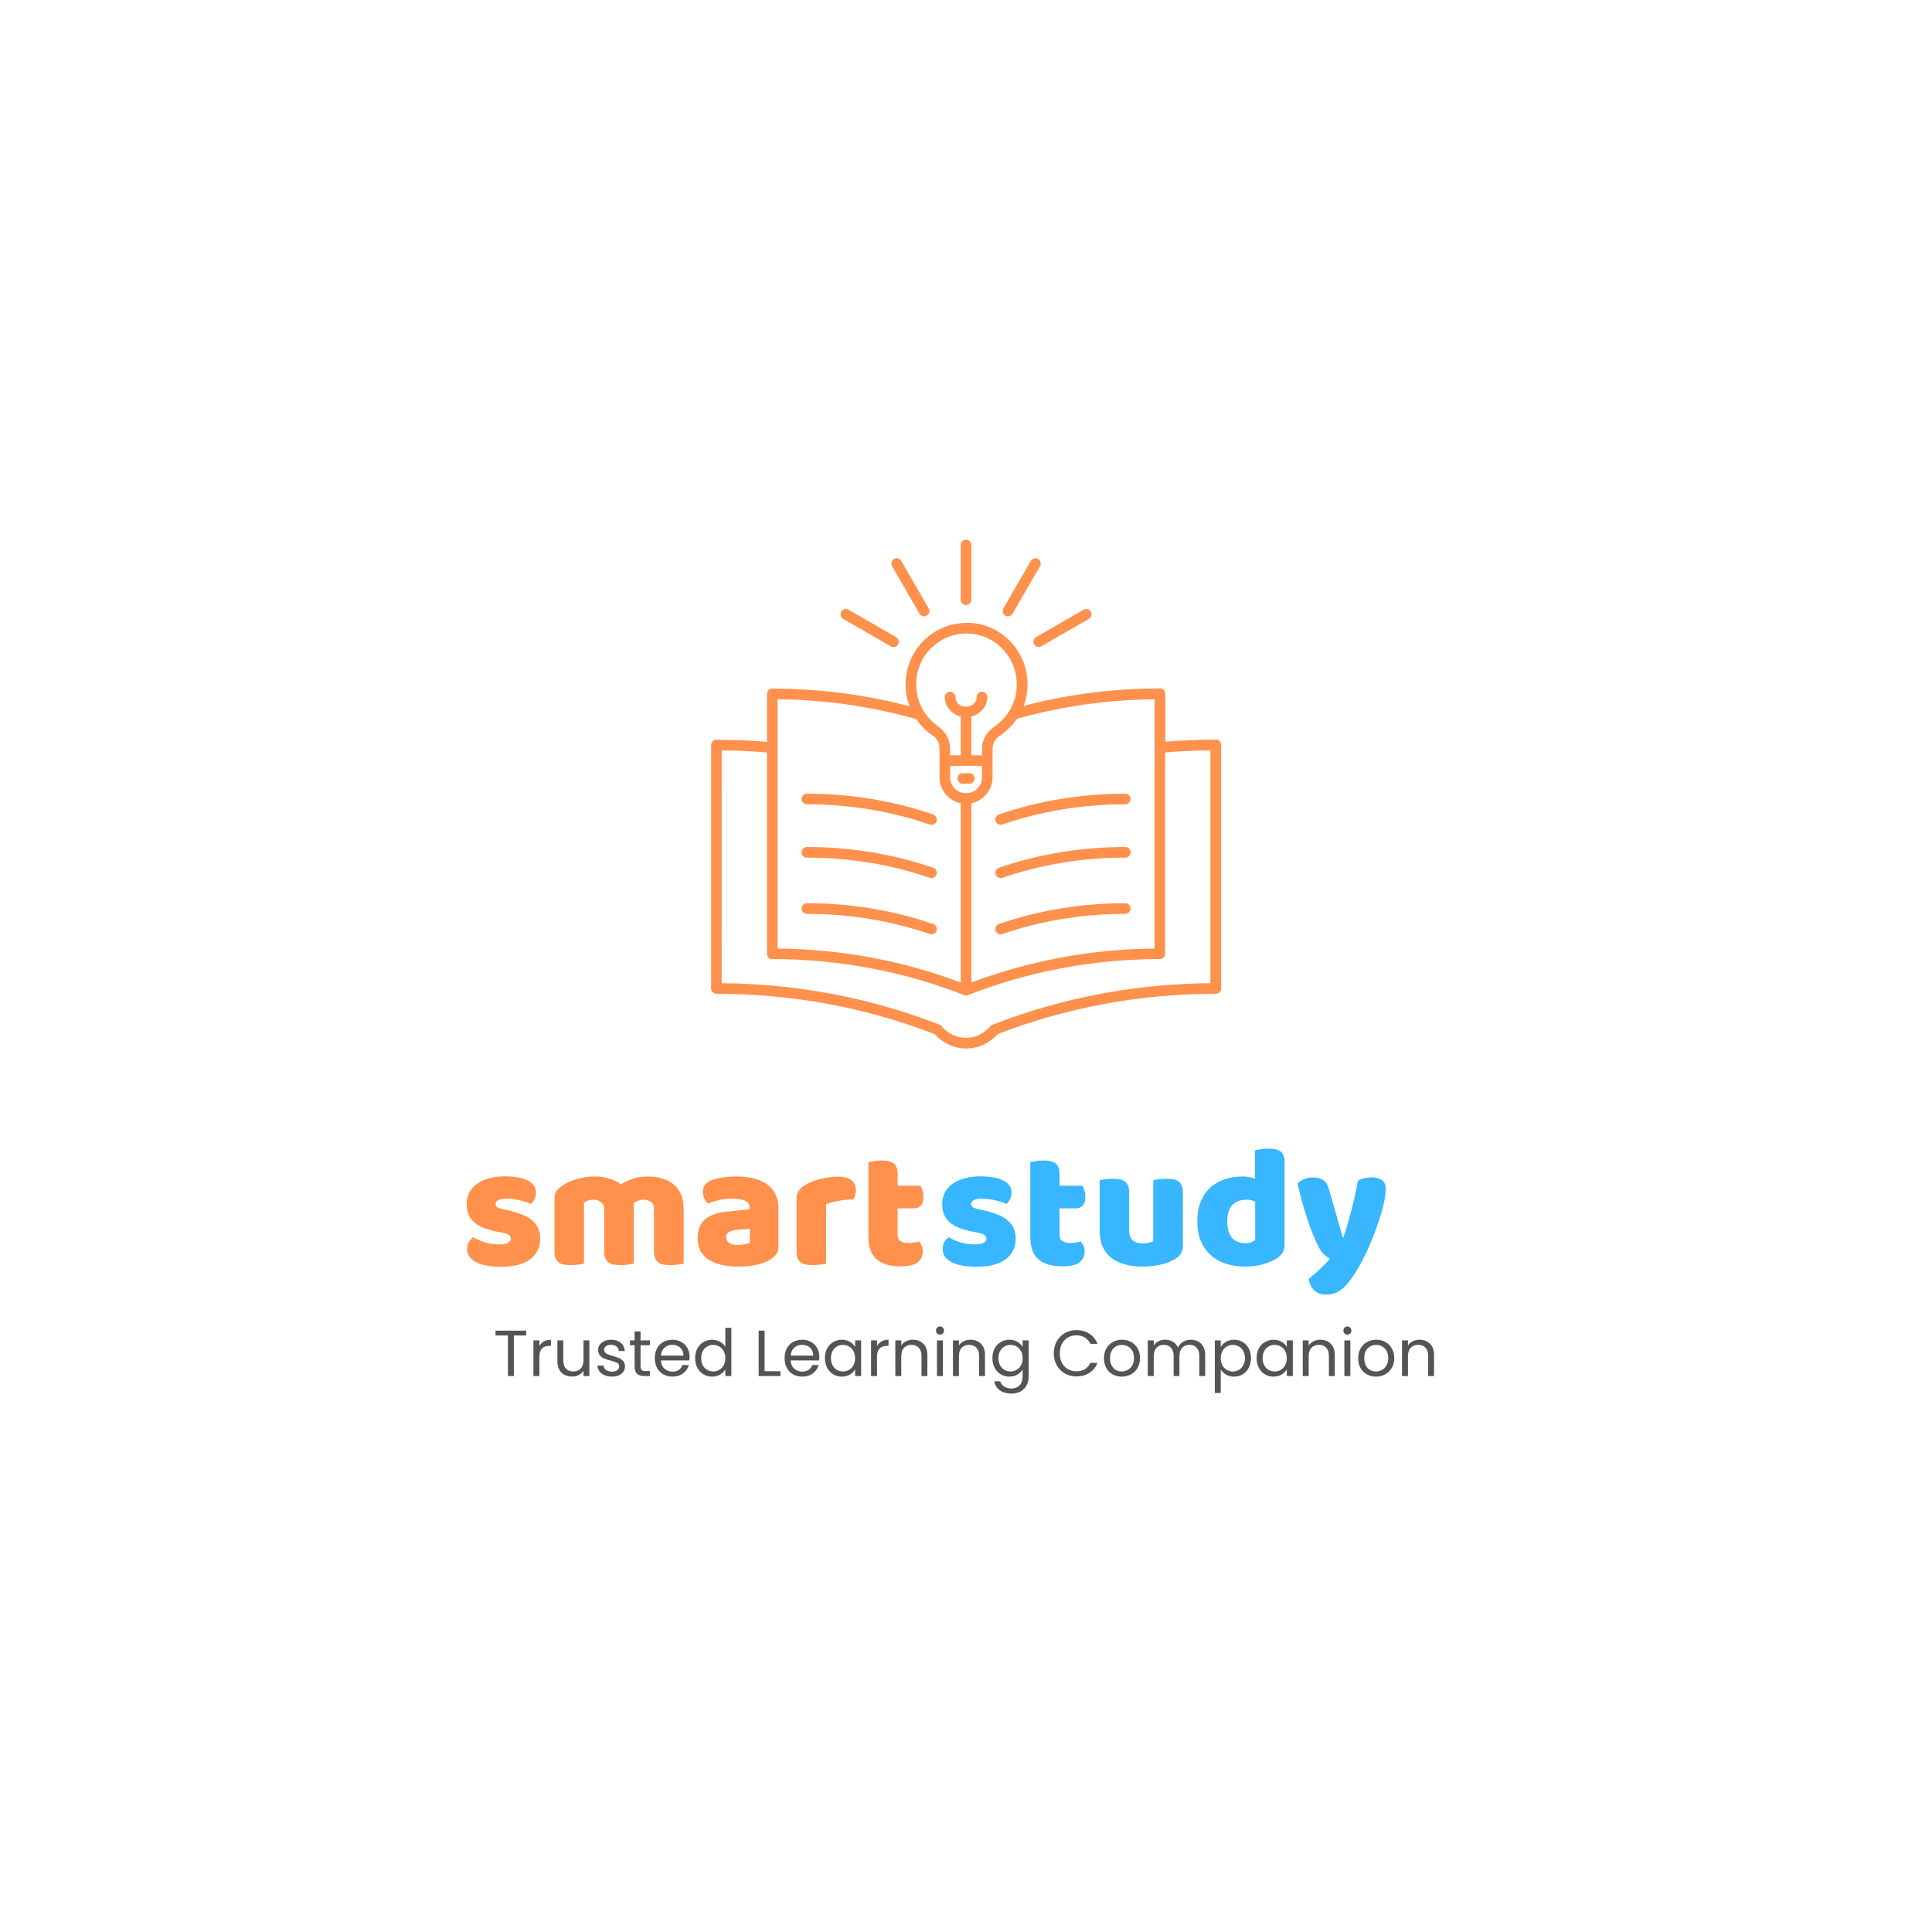 <svg xmlns="http://www.w3.org/2000/svg" xmlns:xlink="http://www.w3.org/1999/xlink" width="500" zoomAndPan="magnify" viewBox="0 0 375 375" height="500" preserveAspectRatio="xMidYMid meet" version="1.0"><defs><g/><clipPath id="8c27e07403"><path d="M 138.027 104.633 L 237.027 104.633 L 237.027 203.633 L 138.027 203.633 Z M 138.027 104.633 " clip-rule="nonzero"/></clipPath></defs><rect x="-37.5" width="450" fill="#ffffff" y="-37.5" height="450" fill-opacity="1"/><rect x="-37.5" width="450" fill="#ffffff" y="-37.5" height="450" fill-opacity="1"/><rect x="-37.5" width="450" fill="#ffffff" y="-37.5" height="450" fill-opacity="1"/><g clip-path="url(#8c27e07403)"><path fill="#ff914d" d="M 187.496 104.746 C 186.926 104.754 186.473 105.223 186.48 105.793 L 186.48 116.398 C 186.473 116.973 186.938 117.441 187.512 117.441 C 188.086 117.441 188.547 116.973 188.543 116.398 L 188.543 105.793 C 188.547 105.211 188.074 104.738 187.496 104.746 Z M 174.004 108.355 C 173.223 108.379 172.758 109.238 173.16 109.91 L 178.465 119.098 C 178.746 119.605 179.383 119.785 179.883 119.492 C 180.383 119.207 180.551 118.562 180.25 118.07 L 174.941 108.879 C 174.754 108.543 174.391 108.336 174.004 108.355 Z M 200.988 108.355 C 200.609 108.348 200.262 108.551 200.078 108.879 L 194.766 118.07 C 194.473 118.562 194.637 119.203 195.137 119.492 C 195.637 119.785 196.277 119.602 196.551 119.098 L 201.863 109.91 C 202.27 109.223 201.781 108.359 200.988 108.355 Z M 164.227 118.211 C 163.148 118.168 162.738 119.605 163.684 120.133 L 172.879 125.438 C 173.375 125.738 174.012 125.574 174.305 125.074 C 174.594 124.574 174.418 123.934 173.906 123.656 L 164.715 118.348 C 164.566 118.262 164.398 118.215 164.227 118.211 Z M 210.871 118.211 C 210.672 118.199 210.477 118.254 210.305 118.355 L 201.117 123.656 C 200.605 123.934 200.43 124.574 200.719 125.074 C 201.008 125.574 201.648 125.738 202.141 125.438 L 211.336 120.133 C 212.25 119.629 211.91 118.242 210.871 118.211 Z M 187.59 120.906 C 181.066 120.906 175.77 126.262 175.77 132.828 C 175.77 134.328 176.051 135.762 176.547 137.09 C 167.918 134.812 158.996 133.672 150.074 133.664 C 150.012 133.645 149.949 133.641 149.887 133.641 C 149.316 133.652 148.867 134.117 148.871 134.684 L 148.871 143.996 C 147.438 143.879 145.992 143.781 144.535 143.711 C 142.781 143.625 141.012 143.59 139.234 143.59 C 139.172 143.578 139.105 143.566 139.043 143.566 C 138.473 143.578 138.016 144.043 138.027 144.613 L 138.027 144.621 C 138.027 144.629 138.027 144.637 138.027 144.645 L 138.027 191.863 C 138.027 191.863 138.027 191.863 138.027 191.867 C 138.027 191.895 138.031 191.922 138.031 191.949 C 138.031 191.961 138.031 191.965 138.031 191.973 C 138.039 192.004 138.047 192.035 138.055 192.066 C 138.055 192.066 138.055 192.066 138.055 192.074 C 138.059 192.105 138.07 192.137 138.082 192.168 C 138.09 192.203 138.109 192.234 138.117 192.266 C 138.133 192.297 138.152 192.332 138.168 192.363 C 138.199 192.426 138.242 192.48 138.285 192.535 C 138.305 192.555 138.328 192.578 138.348 192.598 C 138.355 192.605 138.355 192.605 138.359 192.605 C 138.457 192.695 138.57 192.77 138.691 192.82 C 138.699 192.824 138.699 192.824 138.703 192.824 C 138.73 192.836 138.758 192.848 138.789 192.852 C 138.797 192.852 138.801 192.855 138.805 192.855 C 138.832 192.863 138.859 192.867 138.883 192.875 C 138.887 192.879 138.898 192.879 138.902 192.879 C 138.93 192.883 138.957 192.883 138.988 192.891 C 138.992 192.891 139 192.891 139.004 192.891 C 139.027 192.891 139.055 192.891 139.074 192.891 C 154.074 192.891 168.375 195.676 181.383 200.711 C 182.957 202.43 185.133 203.52 187.527 203.52 C 189.93 203.52 192.098 202.43 193.672 200.711 C 206.68 195.676 220.977 192.891 235.984 192.891 C 235.992 192.891 236 192.891 236.012 192.891 C 236.016 192.891 236.023 192.891 236.027 192.891 C 236.059 192.891 236.086 192.883 236.113 192.883 C 236.121 192.879 236.125 192.879 236.137 192.879 C 236.168 192.875 236.195 192.867 236.227 192.863 C 236.23 192.855 236.23 192.855 236.238 192.855 C 236.301 192.84 236.367 192.82 236.426 192.793 C 236.453 192.777 236.484 192.762 236.512 192.746 L 236.516 192.746 C 236.574 192.707 236.629 192.668 236.684 192.621 C 236.703 192.598 236.727 192.578 236.746 192.551 L 236.754 192.551 C 236.781 192.523 236.801 192.496 236.824 192.477 C 236.824 192.469 236.824 192.469 236.824 192.469 C 236.84 192.445 236.859 192.418 236.875 192.383 C 236.895 192.359 236.91 192.324 236.926 192.297 C 236.93 192.293 236.93 192.281 236.938 192.277 C 236.961 192.219 236.984 192.16 237 192.094 L 237 192.09 C 237.004 192.059 237.016 192.023 237.016 191.992 C 237.016 191.988 237.016 191.98 237.016 191.973 C 237.023 191.945 237.027 191.918 237.027 191.891 C 237.027 191.875 237.027 191.859 237.027 191.844 C 237.027 191.824 237.027 191.816 237.027 191.805 L 237.027 144.582 C 237.027 144.559 237.027 144.539 237.027 144.516 C 237 143.965 236.539 143.527 235.984 143.535 C 235.93 143.539 235.879 143.547 235.824 143.555 C 234.047 143.555 232.273 143.605 230.516 143.684 C 229.066 143.75 227.621 143.848 226.184 143.965 L 226.184 134.652 C 226.188 134.629 226.188 134.609 226.184 134.586 C 226.184 134.566 226.184 134.543 226.176 134.523 C 226.176 134.516 226.176 134.516 226.176 134.516 C 226.113 133.996 225.668 133.602 225.141 133.609 C 225.086 133.613 225.039 133.621 224.984 133.629 C 216.121 133.637 207.262 134.77 198.684 137.016 C 199.172 135.703 199.441 134.281 199.441 132.797 C 199.441 126.234 194.145 120.875 187.625 120.875 Z M 187.59 122.969 C 192.984 122.969 197.352 127.363 197.352 132.828 C 197.352 134.199 197.078 135.492 196.582 136.676 C 196.09 137.855 195.367 138.922 194.488 139.812 C 194.043 140.258 193.559 140.66 193.039 141.016 C 192.414 141.441 190.59 142.836 190.59 145.383 C 190.59 145.426 190.594 145.469 190.598 145.512 L 190.598 146.598 L 188.535 146.598 L 188.535 139.082 C 190.289 138.652 191.625 137.145 191.625 135.301 C 191.637 134.73 191.176 134.258 190.598 134.258 C 190.023 134.258 189.562 134.73 189.566 135.301 C 189.566 136.309 188.703 137.16 187.512 137.16 C 186.312 137.16 185.449 136.309 185.449 135.301 C 185.461 134.719 184.988 134.246 184.406 134.258 C 183.836 134.27 183.387 134.738 183.391 135.301 C 183.391 137.145 184.73 138.648 186.48 139.082 L 186.48 146.598 L 184.422 146.598 L 184.422 145.383 C 184.422 145.344 184.418 145.312 184.41 145.273 C 184.367 142.852 182.82 141.488 182.133 141.016 C 181.613 140.66 181.129 140.258 180.684 139.812 C 179.805 138.922 179.09 137.855 178.594 136.676 C 178.102 135.492 177.828 134.199 177.828 132.828 C 177.828 127.363 182.188 122.969 187.586 122.969 Z M 150.93 135.727 C 160 135.812 169.062 137.082 177.785 139.559 C 177.805 139.566 177.82 139.57 177.844 139.582 C 178.25 140.184 178.715 140.746 179.23 141.262 C 179.762 141.805 180.348 142.293 180.973 142.723 C 181.426 143.023 182.359 143.727 182.359 145.387 L 182.359 150.883 C 182.359 153.359 184.137 155.441 186.48 155.922 L 186.48 190.703 C 175.48 186.562 163.492 184.23 150.93 184.109 Z M 224.094 135.727 L 224.094 184.109 C 211.535 184.227 199.543 186.559 188.543 190.699 L 188.543 155.914 C 190.883 155.438 192.656 153.359 192.656 150.875 L 192.656 145.383 C 192.66 145.344 192.66 145.309 192.656 145.27 C 192.703 143.742 193.691 143.066 194.203 142.719 C 194.832 142.289 195.418 141.801 195.953 141.258 C 196.48 140.727 196.953 140.145 197.379 139.523 C 206.059 137.074 215.07 135.812 224.094 135.727 Z M 140.086 145.656 C 141.547 145.66 143 145.711 144.445 145.773 C 145.93 145.84 147.406 145.941 148.871 146.062 L 148.871 185.129 C 148.871 185.133 148.871 185.141 148.871 185.145 C 148.871 185.156 148.871 185.16 148.871 185.164 C 148.875 185.836 149.504 186.32 150.156 186.16 C 163.191 186.188 175.609 188.645 186.922 193.07 C 187.098 193.184 187.301 193.242 187.512 193.238 C 187.719 193.242 187.926 193.184 188.102 193.07 C 199.488 188.621 211.992 186.16 225.121 186.16 C 225.129 186.16 225.141 186.16 225.145 186.152 C 225.156 186.152 225.164 186.152 225.168 186.152 C 225.195 186.152 225.227 186.152 225.254 186.148 C 225.258 186.148 225.266 186.148 225.27 186.145 C 225.301 186.137 225.328 186.133 225.355 186.129 C 225.359 186.129 225.359 186.129 225.367 186.129 C 225.43 186.109 225.496 186.086 225.555 186.059 C 225.582 186.043 225.613 186.023 225.641 186.008 L 225.645 186.008 C 225.703 185.977 225.758 185.934 225.812 185.891 L 225.812 185.887 C 225.832 185.863 225.855 185.844 225.875 185.82 L 225.883 185.816 C 225.91 185.793 225.93 185.766 225.953 185.742 C 225.953 185.742 225.953 185.742 225.953 185.734 C 225.988 185.68 226.027 185.629 226.055 185.562 C 226.082 185.5 226.102 185.434 226.117 185.371 L 226.117 185.363 C 226.129 185.332 226.133 185.301 226.141 185.27 C 226.141 185.262 226.141 185.258 226.141 185.25 C 226.145 185.219 226.145 185.191 226.145 185.164 C 226.152 185.148 226.152 185.133 226.145 185.117 C 226.145 185.105 226.145 185.09 226.145 185.078 L 226.145 146.055 C 227.617 145.926 229.094 145.828 230.578 145.758 C 232.02 145.695 233.473 145.656 234.934 145.641 L 234.934 190.836 C 219.957 190.961 205.691 193.812 192.684 198.879 C 192.672 198.879 192.66 198.883 192.656 198.883 C 192.645 198.891 192.637 198.891 192.629 198.895 C 192.438 198.969 192.27 199.109 192.156 199.281 C 190.922 200.645 189.301 201.449 187.5 201.449 C 185.695 201.449 184.059 200.633 182.82 199.254 C 182.742 199.137 182.641 199.039 182.516 198.965 C 182.418 198.898 182.312 198.852 182.199 198.824 C 169.227 193.785 155 190.957 140.078 190.832 Z M 184.422 148.652 L 190.598 148.652 L 190.598 150.875 C 190.598 152.602 189.242 153.961 187.512 153.961 C 185.781 153.961 184.422 152.602 184.422 150.875 Z M 188.113 150.07 L 186.922 150.07 C 186.336 150.051 185.852 150.516 185.852 151.102 C 185.852 151.684 186.336 152.148 186.922 152.129 L 188.105 152.129 C 188.688 152.148 189.172 151.684 189.172 151.102 C 189.176 150.523 188.699 150.055 188.113 150.07 Z M 156.617 154.055 C 156.047 154.055 155.578 154.52 155.578 155.086 C 155.578 155.656 156.047 156.117 156.617 156.117 C 165.082 156.117 173.137 157.516 180.457 160.035 C 181 160.223 181.594 159.938 181.781 159.402 C 181.961 158.859 181.672 158.273 181.129 158.09 C 173.59 155.492 165.309 154.055 156.617 154.055 Z M 218.406 154.055 C 209.715 154.055 201.434 155.492 193.891 158.09 C 193.355 158.273 193.066 158.859 193.254 159.395 C 193.434 159.934 194.02 160.219 194.562 160.035 C 201.883 157.516 209.941 156.117 218.406 156.117 C 218.98 156.117 219.441 155.656 219.441 155.086 C 219.441 154.52 218.98 154.055 218.406 154.055 Z M 156.617 164.402 C 156.043 164.395 155.574 164.859 155.574 165.434 C 155.574 166.008 156.043 166.469 156.617 166.465 C 165.082 166.465 173.137 167.859 180.457 170.379 C 181 170.574 181.594 170.281 181.781 169.746 C 181.961 169.203 181.672 168.617 181.129 168.434 C 173.59 165.836 165.309 164.402 156.617 164.402 Z M 218.406 164.402 C 209.715 164.402 201.434 165.836 193.891 168.434 C 193.355 168.617 193.066 169.203 193.254 169.738 C 193.434 170.277 194.02 170.566 194.562 170.379 C 201.883 167.859 209.941 166.465 218.406 166.465 C 218.98 166.469 219.449 166.008 219.449 165.434 C 219.449 164.859 218.98 164.395 218.406 164.402 Z M 156.617 175.316 C 155.258 175.332 155.258 177.363 156.617 177.379 C 165.082 177.379 173.137 178.773 180.457 181.293 C 181 181.488 181.594 181.203 181.781 180.66 C 181.969 180.117 181.68 179.527 181.129 179.348 C 173.59 176.75 165.309 175.316 156.617 175.316 Z M 218.406 175.316 C 209.715 175.316 201.434 176.75 193.891 179.348 C 193.355 179.531 193.066 180.117 193.254 180.652 C 193.434 181.191 194.02 181.48 194.562 181.293 C 201.883 178.773 209.941 177.379 218.406 177.379 C 218.98 177.379 219.449 176.914 219.449 176.348 C 219.449 175.773 218.98 175.309 218.406 175.316 Z M 218.406 175.316 " fill-opacity="1" fill-rule="nonzero"/></g><g fill="#ff914d" fill-opacity="1"><g transform="translate(89.222, 245.294)"><g><path d="M 15.625 -4.906 C 15.625 -3.188 14.977 -1.844 13.688 -0.875 C 12.406 0.094 10.516 0.578 8.016 0.578 C 7.066 0.578 6.188 0.508 5.375 0.375 C 4.562 0.238 3.867 0.031 3.297 -0.25 C 2.723 -0.531 2.27 -0.883 1.938 -1.312 C 1.613 -1.75 1.453 -2.258 1.453 -2.844 C 1.453 -3.383 1.562 -3.836 1.781 -4.203 C 2.008 -4.578 2.285 -4.891 2.609 -5.141 C 3.254 -4.773 4 -4.453 4.844 -4.172 C 5.695 -3.891 6.676 -3.75 7.781 -3.75 C 8.477 -3.75 9.008 -3.848 9.375 -4.047 C 9.75 -4.254 9.938 -4.531 9.938 -4.875 C 9.938 -5.188 9.801 -5.43 9.531 -5.609 C 9.258 -5.797 8.812 -5.941 8.188 -6.047 L 7.172 -6.25 C 5.211 -6.633 3.754 -7.238 2.797 -8.062 C 1.836 -8.883 1.359 -10.062 1.359 -11.594 C 1.359 -12.426 1.535 -13.18 1.891 -13.859 C 2.254 -14.535 2.758 -15.098 3.406 -15.547 C 4.062 -16.004 4.848 -16.352 5.766 -16.594 C 6.68 -16.844 7.691 -16.969 8.797 -16.969 C 9.629 -16.969 10.41 -16.906 11.141 -16.781 C 11.867 -16.664 12.504 -16.484 13.047 -16.234 C 13.586 -15.984 14.016 -15.66 14.328 -15.266 C 14.648 -14.867 14.812 -14.398 14.812 -13.859 C 14.812 -13.336 14.711 -12.891 14.516 -12.516 C 14.328 -12.148 14.086 -11.844 13.797 -11.594 C 13.617 -11.707 13.348 -11.828 12.984 -11.953 C 12.617 -12.078 12.223 -12.188 11.797 -12.281 C 11.367 -12.383 10.938 -12.469 10.5 -12.531 C 10.062 -12.602 9.66 -12.641 9.297 -12.641 C 8.555 -12.641 7.984 -12.555 7.578 -12.391 C 7.172 -12.223 6.969 -11.957 6.969 -11.594 C 6.969 -11.344 7.078 -11.141 7.297 -10.984 C 7.523 -10.828 7.957 -10.68 8.594 -10.547 L 9.641 -10.312 C 11.797 -9.812 13.332 -9.129 14.25 -8.266 C 15.164 -7.398 15.625 -6.281 15.625 -4.906 Z M 15.625 -4.906 "/></g></g></g><g fill="#ff914d" fill-opacity="1"><g transform="translate(105.854, 245.294)"><g><path d="M 9.641 -16.938 C 10.555 -16.938 11.457 -16.805 12.344 -16.547 C 13.238 -16.285 14.016 -15.898 14.672 -15.391 C 15.348 -15.836 16.109 -16.207 16.953 -16.5 C 17.797 -16.789 18.816 -16.938 20.016 -16.938 C 20.867 -16.938 21.707 -16.82 22.531 -16.594 C 23.352 -16.375 24.086 -16.02 24.734 -15.531 C 25.379 -15.051 25.891 -14.41 26.266 -13.609 C 26.648 -12.805 26.844 -11.832 26.844 -10.688 L 26.844 -0.031 C 26.625 0.031 26.27 0.094 25.781 0.156 C 25.301 0.227 24.801 0.266 24.281 0.266 C 23.781 0.266 23.332 0.227 22.938 0.156 C 22.539 0.094 22.207 -0.035 21.938 -0.234 C 21.664 -0.441 21.457 -0.719 21.312 -1.062 C 21.164 -1.414 21.094 -1.875 21.094 -2.438 L 21.094 -10.516 C 21.094 -11.191 20.898 -11.68 20.516 -11.984 C 20.141 -12.285 19.625 -12.438 18.969 -12.438 C 18.656 -12.438 18.316 -12.363 17.953 -12.219 C 17.586 -12.07 17.316 -11.922 17.141 -11.766 C 17.16 -11.672 17.172 -11.582 17.172 -11.5 C 17.172 -11.426 17.172 -11.359 17.172 -11.297 L 17.172 -0.031 C 16.93 0.031 16.566 0.094 16.078 0.156 C 15.586 0.227 15.098 0.266 14.609 0.266 C 14.109 0.266 13.66 0.227 13.266 0.156 C 12.879 0.094 12.551 -0.035 12.281 -0.234 C 12.008 -0.441 11.797 -0.719 11.641 -1.062 C 11.492 -1.414 11.422 -1.875 11.422 -2.438 L 11.422 -10.516 C 11.422 -11.191 11.211 -11.68 10.797 -11.984 C 10.379 -12.285 9.879 -12.438 9.297 -12.438 C 8.891 -12.438 8.539 -12.375 8.25 -12.25 C 7.957 -12.133 7.707 -12.02 7.5 -11.906 L 7.5 -0.031 C 7.281 0.031 6.926 0.094 6.438 0.156 C 5.957 0.227 5.457 0.266 4.938 0.266 C 4.438 0.266 3.988 0.227 3.594 0.156 C 3.207 0.094 2.879 -0.035 2.609 -0.234 C 2.336 -0.441 2.129 -0.719 1.984 -1.062 C 1.836 -1.414 1.766 -1.875 1.766 -2.438 L 1.766 -12.641 C 1.766 -13.254 1.891 -13.738 2.141 -14.094 C 2.398 -14.457 2.758 -14.797 3.219 -15.109 C 3.977 -15.648 4.926 -16.086 6.062 -16.422 C 7.207 -16.766 8.398 -16.938 9.641 -16.938 Z M 9.641 -16.938 "/></g></g></g><g fill="#ff914d" fill-opacity="1"><g transform="translate(134.454, 245.294)"><g><path d="M 8.797 -3.656 C 9.172 -3.656 9.586 -3.691 10.047 -3.766 C 10.516 -3.848 10.863 -3.957 11.094 -4.094 L 11.094 -6.797 L 8.656 -6.594 C 8.02 -6.551 7.5 -6.414 7.094 -6.188 C 6.688 -5.957 6.484 -5.617 6.484 -5.172 C 6.484 -4.723 6.66 -4.359 7.016 -4.078 C 7.367 -3.797 7.961 -3.656 8.797 -3.656 Z M 8.516 -16.938 C 9.734 -16.938 10.844 -16.812 11.844 -16.562 C 12.852 -16.32 13.711 -15.945 14.422 -15.438 C 15.129 -14.926 15.676 -14.281 16.062 -13.5 C 16.445 -12.727 16.641 -11.812 16.641 -10.75 L 16.641 -3.172 C 16.641 -2.586 16.473 -2.109 16.141 -1.734 C 15.816 -1.367 15.43 -1.051 14.984 -0.781 C 13.516 0.102 11.453 0.547 8.797 0.547 C 7.598 0.547 6.52 0.43 5.562 0.203 C 4.602 -0.023 3.781 -0.363 3.094 -0.812 C 2.406 -1.258 1.875 -1.832 1.5 -2.531 C 1.133 -3.227 0.953 -4.039 0.953 -4.969 C 0.953 -6.52 1.41 -7.711 2.328 -8.547 C 3.254 -9.391 4.688 -9.91 6.625 -10.109 L 11.062 -10.578 L 11.062 -10.812 C 11.062 -11.469 10.77 -11.938 10.188 -12.219 C 9.613 -12.5 8.785 -12.641 7.703 -12.641 C 6.848 -12.641 6.016 -12.551 5.203 -12.375 C 4.391 -12.195 3.66 -11.973 3.016 -11.703 C 2.711 -11.898 2.461 -12.207 2.266 -12.625 C 2.066 -13.039 1.969 -13.477 1.969 -13.938 C 1.969 -14.52 2.109 -14.984 2.391 -15.328 C 2.672 -15.68 3.102 -15.984 3.688 -16.234 C 4.344 -16.484 5.113 -16.66 6 -16.766 C 6.895 -16.879 7.734 -16.938 8.516 -16.938 Z M 8.516 -16.938 "/></g></g></g><g fill="#ff914d" fill-opacity="1"><g transform="translate(152.843, 245.294)"><g><path d="M 7.5 -0.031 C 7.281 0.031 6.926 0.094 6.438 0.156 C 5.957 0.227 5.457 0.266 4.938 0.266 C 4.438 0.266 3.988 0.227 3.594 0.156 C 3.207 0.094 2.879 -0.035 2.609 -0.234 C 2.336 -0.441 2.129 -0.719 1.984 -1.062 C 1.836 -1.414 1.766 -1.875 1.766 -2.438 L 1.766 -12.578 C 1.766 -13.098 1.859 -13.539 2.047 -13.906 C 2.234 -14.281 2.508 -14.613 2.875 -14.906 C 3.238 -15.195 3.68 -15.461 4.203 -15.703 C 4.734 -15.941 5.301 -16.148 5.906 -16.328 C 6.52 -16.516 7.156 -16.656 7.812 -16.75 C 8.469 -16.852 9.117 -16.906 9.766 -16.906 C 10.848 -16.906 11.703 -16.695 12.328 -16.281 C 12.961 -15.863 13.281 -15.18 13.281 -14.234 C 13.281 -13.922 13.234 -13.609 13.141 -13.297 C 13.055 -12.992 12.945 -12.723 12.812 -12.484 C 12.344 -12.484 11.859 -12.457 11.359 -12.406 C 10.859 -12.363 10.375 -12.297 9.906 -12.203 C 9.438 -12.117 8.992 -12.023 8.578 -11.922 C 8.16 -11.816 7.801 -11.695 7.5 -11.562 Z M 7.5 -0.031 "/></g></g></g><g fill="#ff914d" fill-opacity="1"><g transform="translate(166.737, 245.294)"><g><path d="M 7.5 -5.641 C 7.5 -5.055 7.688 -4.641 8.062 -4.391 C 8.438 -4.148 8.961 -4.031 9.641 -4.031 C 9.973 -4.031 10.316 -4.055 10.672 -4.109 C 11.035 -4.16 11.352 -4.234 11.625 -4.328 C 11.832 -4.078 12.008 -3.801 12.156 -3.5 C 12.301 -3.195 12.375 -2.832 12.375 -2.406 C 12.375 -1.539 12.051 -0.836 11.406 -0.297 C 10.77 0.234 9.641 0.5 8.016 0.5 C 6.023 0.5 4.492 0.051 3.422 -0.844 C 2.359 -1.75 1.828 -3.211 1.828 -5.234 L 1.828 -19.719 C 2.078 -19.781 2.43 -19.848 2.891 -19.922 C 3.348 -20.004 3.836 -20.047 4.359 -20.047 C 5.348 -20.047 6.117 -19.867 6.672 -19.516 C 7.223 -19.172 7.5 -18.438 7.5 -17.312 L 7.5 -15.141 L 11.938 -15.141 C 12.07 -14.898 12.203 -14.594 12.328 -14.219 C 12.453 -13.844 12.516 -13.43 12.516 -12.984 C 12.516 -12.191 12.336 -11.617 11.984 -11.266 C 11.641 -10.922 11.172 -10.75 10.578 -10.75 L 7.5 -10.75 Z M 7.5 -5.641 "/></g></g></g><g fill="#38b6ff" fill-opacity="1"><g transform="translate(181.521, 245.294)"><g><path d="M 15.625 -4.906 C 15.625 -3.188 14.977 -1.844 13.688 -0.875 C 12.406 0.094 10.516 0.578 8.016 0.578 C 7.066 0.578 6.188 0.508 5.375 0.375 C 4.562 0.238 3.867 0.031 3.297 -0.25 C 2.723 -0.531 2.27 -0.883 1.938 -1.312 C 1.613 -1.75 1.453 -2.258 1.453 -2.844 C 1.453 -3.383 1.562 -3.836 1.781 -4.203 C 2.008 -4.578 2.285 -4.891 2.609 -5.141 C 3.254 -4.773 4 -4.453 4.844 -4.172 C 5.695 -3.891 6.676 -3.75 7.781 -3.75 C 8.477 -3.75 9.008 -3.848 9.375 -4.047 C 9.75 -4.254 9.938 -4.531 9.938 -4.875 C 9.938 -5.188 9.801 -5.43 9.531 -5.609 C 9.258 -5.797 8.812 -5.941 8.188 -6.047 L 7.172 -6.25 C 5.211 -6.633 3.754 -7.238 2.797 -8.062 C 1.836 -8.883 1.359 -10.062 1.359 -11.594 C 1.359 -12.426 1.535 -13.18 1.891 -13.859 C 2.254 -14.535 2.758 -15.098 3.406 -15.547 C 4.062 -16.004 4.848 -16.352 5.766 -16.594 C 6.68 -16.844 7.691 -16.969 8.797 -16.969 C 9.629 -16.969 10.41 -16.906 11.141 -16.781 C 11.867 -16.664 12.504 -16.484 13.047 -16.234 C 13.586 -15.984 14.016 -15.66 14.328 -15.266 C 14.648 -14.867 14.812 -14.398 14.812 -13.859 C 14.812 -13.336 14.711 -12.891 14.516 -12.516 C 14.328 -12.148 14.086 -11.844 13.797 -11.594 C 13.617 -11.707 13.348 -11.828 12.984 -11.953 C 12.617 -12.078 12.223 -12.188 11.797 -12.281 C 11.367 -12.383 10.938 -12.469 10.5 -12.531 C 10.062 -12.602 9.66 -12.641 9.297 -12.641 C 8.555 -12.641 7.984 -12.555 7.578 -12.391 C 7.172 -12.223 6.969 -11.957 6.969 -11.594 C 6.969 -11.344 7.078 -11.141 7.297 -10.984 C 7.523 -10.828 7.957 -10.68 8.594 -10.547 L 9.641 -10.312 C 11.797 -9.812 13.332 -9.129 14.25 -8.266 C 15.164 -7.398 15.625 -6.281 15.625 -4.906 Z M 15.625 -4.906 "/></g></g></g><g fill="#38b6ff" fill-opacity="1"><g transform="translate(198.153, 245.294)"><g><path d="M 7.5 -5.641 C 7.5 -5.055 7.688 -4.641 8.062 -4.391 C 8.438 -4.148 8.961 -4.031 9.641 -4.031 C 9.973 -4.031 10.316 -4.055 10.672 -4.109 C 11.035 -4.16 11.352 -4.234 11.625 -4.328 C 11.832 -4.078 12.008 -3.801 12.156 -3.5 C 12.301 -3.195 12.375 -2.832 12.375 -2.406 C 12.375 -1.539 12.051 -0.836 11.406 -0.297 C 10.77 0.234 9.641 0.5 8.016 0.5 C 6.023 0.5 4.492 0.051 3.422 -0.844 C 2.359 -1.75 1.828 -3.211 1.828 -5.234 L 1.828 -19.719 C 2.078 -19.781 2.43 -19.848 2.891 -19.922 C 3.348 -20.004 3.836 -20.047 4.359 -20.047 C 5.348 -20.047 6.117 -19.867 6.672 -19.516 C 7.223 -19.172 7.5 -18.438 7.5 -17.312 L 7.5 -15.141 L 11.938 -15.141 C 12.07 -14.898 12.203 -14.594 12.328 -14.219 C 12.453 -13.844 12.516 -13.43 12.516 -12.984 C 12.516 -12.191 12.336 -11.617 11.984 -11.266 C 11.641 -10.922 11.172 -10.75 10.578 -10.75 L 7.5 -10.75 Z M 7.5 -5.641 "/></g></g></g><g fill="#38b6ff" fill-opacity="1"><g transform="translate(211.675, 245.294)"><g><path d="M 1.766 -16.203 C 1.984 -16.266 2.332 -16.328 2.812 -16.391 C 3.301 -16.461 3.805 -16.5 4.328 -16.5 C 4.828 -16.5 5.27 -16.461 5.656 -16.391 C 6.051 -16.328 6.383 -16.191 6.656 -15.984 C 6.926 -15.785 7.133 -15.508 7.281 -15.156 C 7.426 -14.812 7.5 -14.359 7.5 -13.797 L 7.5 -6.531 C 7.5 -5.602 7.723 -4.941 8.172 -4.547 C 8.629 -4.148 9.285 -3.953 10.141 -3.953 C 10.66 -3.953 11.082 -4 11.406 -4.094 C 11.738 -4.188 11.992 -4.273 12.172 -4.359 L 12.172 -16.203 C 12.398 -16.266 12.754 -16.328 13.234 -16.391 C 13.723 -16.461 14.227 -16.5 14.75 -16.5 C 15.238 -16.5 15.68 -16.461 16.078 -16.391 C 16.473 -16.328 16.805 -16.191 17.078 -15.984 C 17.348 -15.785 17.555 -15.508 17.703 -15.156 C 17.848 -14.812 17.922 -14.359 17.922 -13.797 L 17.922 -3.516 C 17.922 -2.391 17.445 -1.547 16.5 -0.984 C 15.707 -0.484 14.766 -0.102 13.672 0.156 C 12.578 0.414 11.391 0.547 10.109 0.547 C 8.891 0.547 7.766 0.41 6.734 0.141 C 5.711 -0.129 4.828 -0.547 4.078 -1.109 C 3.336 -1.68 2.766 -2.41 2.359 -3.297 C 1.961 -4.18 1.766 -5.258 1.766 -6.531 Z M 1.766 -16.203 "/></g></g></g><g fill="#38b6ff" fill-opacity="1"><g transform="translate(231.35, 245.294)"><g><path d="M 1.047 -8.219 C 1.047 -9.707 1.27 -11 1.719 -12.094 C 2.176 -13.188 2.801 -14.094 3.594 -14.812 C 4.395 -15.531 5.332 -16.062 6.406 -16.406 C 7.477 -16.758 8.633 -16.938 9.875 -16.938 C 10.32 -16.938 10.758 -16.895 11.188 -16.812 C 11.613 -16.738 11.961 -16.645 12.234 -16.531 L 12.234 -22.016 C 12.461 -22.078 12.82 -22.145 13.312 -22.219 C 13.812 -22.301 14.32 -22.344 14.844 -22.344 C 15.344 -22.344 15.785 -22.305 16.172 -22.234 C 16.566 -22.172 16.898 -22.035 17.172 -21.828 C 17.441 -21.629 17.645 -21.352 17.781 -21 C 17.914 -20.656 17.984 -20.203 17.984 -19.641 L 17.984 -3.625 C 17.984 -2.562 17.488 -1.711 16.5 -1.078 C 15.844 -0.648 14.992 -0.273 13.953 0.047 C 12.922 0.379 11.727 0.547 10.375 0.547 C 8.914 0.547 7.602 0.344 6.438 -0.062 C 5.281 -0.469 4.301 -1.051 3.5 -1.812 C 2.695 -2.582 2.086 -3.504 1.672 -4.578 C 1.254 -5.648 1.047 -6.863 1.047 -8.219 Z M 10.656 -12.438 C 9.438 -12.438 8.5 -12.086 7.844 -11.391 C 7.188 -10.691 6.859 -9.633 6.859 -8.219 C 6.859 -6.82 7.16 -5.766 7.766 -5.047 C 8.379 -4.336 9.266 -3.984 10.422 -3.984 C 10.816 -3.984 11.176 -4.047 11.5 -4.172 C 11.832 -4.297 12.094 -4.438 12.281 -4.594 L 12.281 -12.031 C 11.82 -12.301 11.281 -12.438 10.656 -12.438 Z M 10.656 -12.438 "/></g></g></g><g fill="#38b6ff" fill-opacity="1"><g transform="translate(251.16, 245.294)"><g><path d="M 4.328 -4.188 C 4.078 -4.75 3.812 -5.379 3.531 -6.078 C 3.25 -6.785 2.957 -7.586 2.656 -8.484 C 2.352 -9.391 2.035 -10.422 1.703 -11.578 C 1.379 -12.742 1.035 -14.082 0.672 -15.594 C 0.992 -15.906 1.414 -16.176 1.938 -16.406 C 2.469 -16.645 3.051 -16.766 3.688 -16.766 C 4.477 -16.766 5.129 -16.602 5.641 -16.281 C 6.16 -15.957 6.547 -15.344 6.797 -14.438 L 9.469 -5.141 L 9.609 -5.141 C 9.879 -5.91 10.141 -6.742 10.391 -7.641 C 10.648 -8.547 10.906 -9.477 11.156 -10.438 C 11.406 -11.395 11.633 -12.352 11.844 -13.312 C 12.062 -14.27 12.25 -15.207 12.406 -16.125 C 13.219 -16.551 14.109 -16.766 15.078 -16.766 C 15.867 -16.766 16.52 -16.594 17.031 -16.25 C 17.551 -15.914 17.812 -15.332 17.812 -14.5 C 17.812 -13.895 17.734 -13.191 17.578 -12.391 C 17.422 -11.586 17.211 -10.734 16.953 -9.828 C 16.691 -8.93 16.383 -8.004 16.031 -7.047 C 15.688 -6.086 15.32 -5.145 14.938 -4.219 C 14.562 -3.301 14.172 -2.43 13.766 -1.609 C 13.359 -0.785 12.961 -0.047 12.578 0.609 C 11.941 1.711 11.352 2.613 10.812 3.312 C 10.281 4.008 9.766 4.555 9.266 4.953 C 8.766 5.348 8.266 5.617 7.766 5.766 C 7.273 5.91 6.758 5.984 6.219 5.984 C 5.27 5.984 4.504 5.703 3.922 5.141 C 3.336 4.578 2.988 3.844 2.875 2.938 C 3.594 2.375 4.312 1.75 5.031 1.062 C 5.758 0.375 6.414 -0.328 7 -1.047 C 6.613 -1.16 6.203 -1.426 5.766 -1.844 C 5.328 -2.258 4.848 -3.039 4.328 -4.188 Z M 4.328 -4.188 "/></g></g></g><g fill="#545454" fill-opacity="1"><g transform="translate(95.742, 267.091)"><g><path d="M 6.391 -8.812 L 6.391 -7.875 L 4 -7.875 L 4 0 L 2.844 0 L 2.844 -7.875 L 0.438 -7.875 L 0.438 -8.812 Z M 6.391 -8.812 "/></g></g></g><g fill="#545454" fill-opacity="1"><g transform="translate(102.573, 267.091)"><g><path d="M 2.125 -5.797 C 2.32 -6.191 2.609 -6.5 2.984 -6.719 C 3.359 -6.938 3.816 -7.047 4.359 -7.047 L 4.359 -5.859 L 4.062 -5.859 C 2.77 -5.859 2.125 -5.16 2.125 -3.766 L 2.125 0 L 0.969 0 L 0.969 -6.922 L 2.125 -6.922 Z M 2.125 -5.797 "/></g></g></g><g fill="#545454" fill-opacity="1"><g transform="translate(107.283, 267.091)"><g><path d="M 7.109 -6.922 L 7.109 0 L 5.969 0 L 5.969 -1.031 C 5.75 -0.676 5.441 -0.398 5.047 -0.203 C 4.66 -0.004 4.227 0.094 3.75 0.094 C 3.207 0.094 2.723 -0.016 2.297 -0.234 C 1.867 -0.453 1.531 -0.785 1.281 -1.234 C 1.031 -1.68 0.906 -2.227 0.906 -2.875 L 0.906 -6.922 L 2.047 -6.922 L 2.047 -3.016 C 2.047 -2.336 2.219 -1.812 2.562 -1.438 C 2.906 -1.07 3.379 -0.891 3.984 -0.891 C 4.598 -0.891 5.082 -1.078 5.438 -1.453 C 5.789 -1.836 5.969 -2.395 5.969 -3.125 L 5.969 -6.922 Z M 7.109 -6.922 "/></g></g></g><g fill="#545454" fill-opacity="1"><g transform="translate(115.364, 267.091)"><g><path d="M 3.422 0.109 C 2.891 0.109 2.41 0.02 1.984 -0.156 C 1.566 -0.344 1.234 -0.598 0.984 -0.922 C 0.742 -1.242 0.613 -1.613 0.594 -2.031 L 1.781 -2.031 C 1.812 -1.688 1.973 -1.406 2.266 -1.188 C 2.555 -0.969 2.938 -0.859 3.406 -0.859 C 3.844 -0.859 4.188 -0.953 4.438 -1.141 C 4.695 -1.336 4.828 -1.586 4.828 -1.891 C 4.828 -2.191 4.691 -2.414 4.422 -2.562 C 4.148 -2.707 3.734 -2.852 3.172 -3 C 2.66 -3.133 2.238 -3.27 1.906 -3.406 C 1.582 -3.539 1.305 -3.742 1.078 -4.016 C 0.848 -4.297 0.734 -4.66 0.734 -5.109 C 0.734 -5.461 0.836 -5.785 1.047 -6.078 C 1.254 -6.367 1.551 -6.602 1.938 -6.781 C 2.332 -6.957 2.781 -7.047 3.281 -7.047 C 4.039 -7.047 4.656 -6.848 5.125 -6.453 C 5.602 -6.066 5.859 -5.535 5.891 -4.859 L 4.734 -4.859 C 4.711 -5.223 4.566 -5.516 4.297 -5.734 C 4.035 -5.953 3.68 -6.062 3.234 -6.062 C 2.816 -6.062 2.488 -5.973 2.25 -5.797 C 2.008 -5.617 1.891 -5.391 1.891 -5.109 C 1.891 -4.879 1.961 -4.691 2.109 -4.547 C 2.254 -4.398 2.438 -4.281 2.656 -4.188 C 2.883 -4.102 3.195 -4.004 3.594 -3.891 C 4.082 -3.754 4.484 -3.617 4.797 -3.484 C 5.109 -3.359 5.375 -3.164 5.594 -2.906 C 5.82 -2.645 5.941 -2.305 5.953 -1.891 C 5.953 -1.504 5.848 -1.16 5.641 -0.859 C 5.43 -0.555 5.133 -0.316 4.75 -0.141 C 4.363 0.023 3.922 0.109 3.422 0.109 Z M 3.422 0.109 "/></g></g></g><g fill="#545454" fill-opacity="1"><g transform="translate(121.955, 267.091)"><g><path d="M 2.375 -5.984 L 2.375 -1.891 C 2.375 -1.555 2.445 -1.316 2.594 -1.172 C 2.738 -1.035 2.988 -0.969 3.344 -0.969 L 4.188 -0.969 L 4.188 0 L 3.141 0 C 2.504 0 2.023 -0.145 1.703 -0.438 C 1.379 -0.738 1.219 -1.223 1.219 -1.891 L 1.219 -5.984 L 0.328 -5.984 L 0.328 -6.922 L 1.219 -6.922 L 1.219 -8.672 L 2.375 -8.672 L 2.375 -6.922 L 4.188 -6.922 L 4.188 -5.984 Z M 2.375 -5.984 "/></g></g></g><g fill="#545454" fill-opacity="1"><g transform="translate(126.551, 267.091)"><g><path d="M 7.297 -3.734 C 7.297 -3.516 7.281 -3.281 7.25 -3.031 L 1.719 -3.031 C 1.758 -2.352 1.992 -1.82 2.422 -1.438 C 2.848 -1.051 3.363 -0.859 3.969 -0.859 C 4.469 -0.859 4.883 -0.973 5.219 -1.203 C 5.551 -1.441 5.785 -1.754 5.922 -2.141 L 7.156 -2.141 C 6.969 -1.473 6.594 -0.93 6.031 -0.516 C 5.477 -0.098 4.789 0.109 3.969 0.109 C 3.312 0.109 2.723 -0.035 2.203 -0.328 C 1.68 -0.617 1.273 -1.035 0.984 -1.578 C 0.691 -2.129 0.547 -2.758 0.547 -3.469 C 0.547 -4.188 0.688 -4.816 0.969 -5.359 C 1.258 -5.898 1.66 -6.316 2.172 -6.609 C 2.691 -6.898 3.289 -7.047 3.969 -7.047 C 4.625 -7.047 5.203 -6.898 5.703 -6.609 C 6.211 -6.328 6.602 -5.93 6.875 -5.422 C 7.156 -4.922 7.297 -4.359 7.297 -3.734 Z M 6.109 -3.969 C 6.109 -4.406 6.008 -4.781 5.812 -5.094 C 5.625 -5.414 5.363 -5.656 5.031 -5.812 C 4.695 -5.977 4.328 -6.062 3.922 -6.062 C 3.336 -6.062 2.836 -5.875 2.422 -5.5 C 2.016 -5.133 1.785 -4.625 1.734 -3.969 Z M 6.109 -3.969 "/></g></g></g><g fill="#545454" fill-opacity="1"><g transform="translate(134.379, 267.091)"><g><path d="M 0.547 -3.484 C 0.547 -4.191 0.688 -4.812 0.969 -5.344 C 1.258 -5.883 1.656 -6.301 2.156 -6.594 C 2.656 -6.895 3.219 -7.047 3.844 -7.047 C 4.383 -7.047 4.883 -6.922 5.344 -6.672 C 5.812 -6.422 6.164 -6.094 6.406 -5.688 L 6.406 -9.359 L 7.578 -9.359 L 7.578 0 L 6.406 0 L 6.406 -1.297 C 6.176 -0.891 5.836 -0.551 5.391 -0.281 C 4.953 -0.02 4.43 0.109 3.828 0.109 C 3.211 0.109 2.656 -0.039 2.156 -0.344 C 1.656 -0.645 1.258 -1.066 0.969 -1.609 C 0.688 -2.16 0.547 -2.785 0.547 -3.484 Z M 6.406 -3.469 C 6.406 -4 6.301 -4.457 6.094 -4.844 C 5.883 -5.227 5.598 -5.523 5.234 -5.734 C 4.879 -5.941 4.488 -6.047 4.062 -6.047 C 3.625 -6.047 3.227 -5.941 2.875 -5.734 C 2.52 -5.535 2.238 -5.238 2.031 -4.844 C 1.82 -4.457 1.719 -4.004 1.719 -3.484 C 1.719 -2.953 1.82 -2.488 2.031 -2.094 C 2.238 -1.707 2.52 -1.41 2.875 -1.203 C 3.227 -0.992 3.625 -0.891 4.062 -0.891 C 4.488 -0.891 4.879 -0.992 5.234 -1.203 C 5.598 -1.41 5.883 -1.707 6.094 -2.094 C 6.301 -2.488 6.406 -2.945 6.406 -3.469 Z M 6.406 -3.469 "/></g></g></g><g fill="#545454" fill-opacity="1"><g transform="translate(142.914, 267.091)"><g/></g></g><g fill="#545454" fill-opacity="1"><g transform="translate(146.286, 267.091)"><g><path d="M 2.125 -0.938 L 5.203 -0.938 L 5.203 0 L 0.969 0 L 0.969 -8.812 L 2.125 -8.812 Z M 2.125 -0.938 "/></g></g></g><g fill="#545454" fill-opacity="1"><g transform="translate(151.74, 267.091)"><g><path d="M 7.297 -3.734 C 7.297 -3.516 7.281 -3.281 7.25 -3.031 L 1.719 -3.031 C 1.758 -2.352 1.992 -1.82 2.422 -1.438 C 2.848 -1.051 3.363 -0.859 3.969 -0.859 C 4.469 -0.859 4.883 -0.973 5.219 -1.203 C 5.551 -1.441 5.785 -1.754 5.922 -2.141 L 7.156 -2.141 C 6.969 -1.473 6.594 -0.93 6.031 -0.516 C 5.477 -0.098 4.789 0.109 3.969 0.109 C 3.312 0.109 2.723 -0.035 2.203 -0.328 C 1.68 -0.617 1.273 -1.035 0.984 -1.578 C 0.691 -2.129 0.547 -2.758 0.547 -3.469 C 0.547 -4.188 0.688 -4.816 0.969 -5.359 C 1.258 -5.898 1.66 -6.316 2.172 -6.609 C 2.691 -6.898 3.289 -7.047 3.969 -7.047 C 4.625 -7.047 5.203 -6.898 5.703 -6.609 C 6.211 -6.328 6.602 -5.93 6.875 -5.422 C 7.156 -4.922 7.297 -4.359 7.297 -3.734 Z M 6.109 -3.969 C 6.109 -4.406 6.008 -4.781 5.812 -5.094 C 5.625 -5.414 5.363 -5.656 5.031 -5.812 C 4.695 -5.977 4.328 -6.062 3.922 -6.062 C 3.336 -6.062 2.836 -5.875 2.422 -5.5 C 2.016 -5.133 1.785 -4.625 1.734 -3.969 Z M 6.109 -3.969 "/></g></g></g><g fill="#545454" fill-opacity="1"><g transform="translate(159.568, 267.091)"><g><path d="M 0.547 -3.484 C 0.547 -4.191 0.688 -4.812 0.969 -5.344 C 1.258 -5.883 1.656 -6.301 2.156 -6.594 C 2.656 -6.895 3.211 -7.047 3.828 -7.047 C 4.43 -7.047 4.957 -6.91 5.406 -6.641 C 5.852 -6.379 6.188 -6.051 6.406 -5.656 L 6.406 -6.922 L 7.578 -6.922 L 7.578 0 L 6.406 0 L 6.406 -1.297 C 6.176 -0.891 5.836 -0.551 5.391 -0.281 C 4.941 -0.02 4.414 0.109 3.812 0.109 C 3.195 0.109 2.641 -0.039 2.141 -0.344 C 1.648 -0.645 1.258 -1.066 0.969 -1.609 C 0.688 -2.16 0.547 -2.785 0.547 -3.484 Z M 6.406 -3.469 C 6.406 -4 6.301 -4.457 6.094 -4.844 C 5.883 -5.227 5.598 -5.523 5.234 -5.734 C 4.879 -5.941 4.488 -6.047 4.062 -6.047 C 3.625 -6.047 3.227 -5.941 2.875 -5.734 C 2.52 -5.535 2.238 -5.238 2.031 -4.844 C 1.82 -4.457 1.719 -4.004 1.719 -3.484 C 1.719 -2.953 1.82 -2.488 2.031 -2.094 C 2.238 -1.707 2.52 -1.41 2.875 -1.203 C 3.227 -0.992 3.625 -0.891 4.062 -0.891 C 4.488 -0.891 4.879 -0.992 5.234 -1.203 C 5.598 -1.41 5.883 -1.707 6.094 -2.094 C 6.301 -2.488 6.406 -2.945 6.406 -3.469 Z M 6.406 -3.469 "/></g></g></g><g fill="#545454" fill-opacity="1"><g transform="translate(168.104, 267.091)"><g><path d="M 2.125 -5.797 C 2.32 -6.191 2.609 -6.5 2.984 -6.719 C 3.359 -6.938 3.816 -7.047 4.359 -7.047 L 4.359 -5.859 L 4.062 -5.859 C 2.77 -5.859 2.125 -5.16 2.125 -3.766 L 2.125 0 L 0.969 0 L 0.969 -6.922 L 2.125 -6.922 Z M 2.125 -5.797 "/></g></g></g><g fill="#545454" fill-opacity="1"><g transform="translate(172.813, 267.091)"><g><path d="M 4.344 -7.047 C 5.188 -7.047 5.867 -6.789 6.391 -6.281 C 6.922 -5.781 7.188 -5.047 7.188 -4.078 L 7.188 0 L 6.047 0 L 6.047 -3.922 C 6.047 -4.609 5.867 -5.133 5.516 -5.5 C 5.172 -5.875 4.703 -6.062 4.109 -6.062 C 3.504 -6.062 3.02 -5.867 2.656 -5.484 C 2.301 -5.109 2.125 -4.555 2.125 -3.828 L 2.125 0 L 0.969 0 L 0.969 -6.922 L 2.125 -6.922 L 2.125 -5.938 C 2.352 -6.289 2.66 -6.562 3.047 -6.75 C 3.441 -6.945 3.875 -7.047 4.344 -7.047 Z M 4.344 -7.047 "/></g></g></g><g fill="#545454" fill-opacity="1"><g transform="translate(180.894, 267.091)"><g><path d="M 1.562 -8.047 C 1.344 -8.047 1.156 -8.117 1 -8.266 C 0.852 -8.422 0.781 -8.609 0.781 -8.828 C 0.781 -9.055 0.852 -9.242 1 -9.391 C 1.156 -9.547 1.344 -9.625 1.562 -9.625 C 1.781 -9.625 1.961 -9.547 2.109 -9.391 C 2.254 -9.242 2.328 -9.055 2.328 -8.828 C 2.328 -8.609 2.254 -8.422 2.109 -8.266 C 1.961 -8.117 1.781 -8.047 1.562 -8.047 Z M 2.125 -6.922 L 2.125 0 L 0.969 0 L 0.969 -6.922 Z M 2.125 -6.922 "/></g></g></g><g fill="#545454" fill-opacity="1"><g transform="translate(184, 267.091)"><g><path d="M 4.344 -7.047 C 5.188 -7.047 5.867 -6.789 6.391 -6.281 C 6.922 -5.781 7.188 -5.047 7.188 -4.078 L 7.188 0 L 6.047 0 L 6.047 -3.922 C 6.047 -4.609 5.867 -5.133 5.516 -5.5 C 5.172 -5.875 4.703 -6.062 4.109 -6.062 C 3.504 -6.062 3.02 -5.867 2.656 -5.484 C 2.301 -5.109 2.125 -4.555 2.125 -3.828 L 2.125 0 L 0.969 0 L 0.969 -6.922 L 2.125 -6.922 L 2.125 -5.938 C 2.352 -6.289 2.66 -6.562 3.047 -6.75 C 3.441 -6.945 3.875 -7.047 4.344 -7.047 Z M 4.344 -7.047 "/></g></g></g><g fill="#545454" fill-opacity="1"><g transform="translate(192.081, 267.091)"><g><path d="M 3.828 -7.047 C 4.43 -7.047 4.957 -6.91 5.406 -6.641 C 5.852 -6.379 6.188 -6.051 6.406 -5.656 L 6.406 -6.922 L 7.578 -6.922 L 7.578 0.156 C 7.578 0.781 7.441 1.336 7.172 1.828 C 6.898 2.328 6.516 2.711 6.016 2.984 C 5.516 3.266 4.93 3.406 4.266 3.406 C 3.348 3.406 2.586 3.191 1.984 2.766 C 1.379 2.336 1.02 1.754 0.906 1.016 L 2.047 1.016 C 2.172 1.43 2.43 1.77 2.828 2.031 C 3.223 2.289 3.703 2.422 4.266 2.422 C 4.891 2.422 5.398 2.219 5.797 1.812 C 6.203 1.414 6.406 0.863 6.406 0.156 L 6.406 -1.297 C 6.176 -0.891 5.836 -0.551 5.391 -0.281 C 4.953 -0.02 4.43 0.109 3.828 0.109 C 3.211 0.109 2.656 -0.039 2.156 -0.344 C 1.656 -0.645 1.258 -1.066 0.969 -1.609 C 0.688 -2.16 0.547 -2.785 0.547 -3.484 C 0.547 -4.191 0.688 -4.812 0.969 -5.344 C 1.258 -5.883 1.656 -6.301 2.156 -6.594 C 2.656 -6.895 3.211 -7.047 3.828 -7.047 Z M 6.406 -3.469 C 6.406 -4 6.301 -4.457 6.094 -4.844 C 5.883 -5.227 5.598 -5.523 5.234 -5.734 C 4.879 -5.941 4.488 -6.047 4.062 -6.047 C 3.625 -6.047 3.227 -5.941 2.875 -5.734 C 2.52 -5.535 2.238 -5.238 2.031 -4.844 C 1.82 -4.457 1.719 -4.004 1.719 -3.484 C 1.719 -2.953 1.82 -2.488 2.031 -2.094 C 2.238 -1.707 2.52 -1.41 2.875 -1.203 C 3.227 -0.992 3.625 -0.891 4.062 -0.891 C 4.488 -0.891 4.879 -0.992 5.234 -1.203 C 5.598 -1.41 5.883 -1.707 6.094 -2.094 C 6.301 -2.488 6.406 -2.945 6.406 -3.469 Z M 6.406 -3.469 "/></g></g></g><g fill="#545454" fill-opacity="1"><g transform="translate(200.617, 267.091)"><g/></g></g><g fill="#545454" fill-opacity="1"><g transform="translate(203.988, 267.091)"><g><path d="M 0.547 -4.406 C 0.547 -5.27 0.738 -6.047 1.125 -6.734 C 1.508 -7.422 2.035 -7.957 2.703 -8.344 C 3.379 -8.727 4.125 -8.922 4.938 -8.922 C 5.906 -8.922 6.742 -8.688 7.453 -8.219 C 8.172 -7.758 8.695 -7.102 9.031 -6.25 L 7.641 -6.25 C 7.398 -6.781 7.051 -7.188 6.594 -7.469 C 6.133 -7.758 5.582 -7.906 4.938 -7.906 C 4.32 -7.906 3.77 -7.758 3.281 -7.469 C 2.789 -7.188 2.406 -6.781 2.125 -6.25 C 1.852 -5.727 1.719 -5.113 1.719 -4.406 C 1.719 -3.707 1.852 -3.094 2.125 -2.562 C 2.406 -2.039 2.789 -1.633 3.281 -1.344 C 3.77 -1.062 4.32 -0.922 4.938 -0.922 C 5.582 -0.922 6.133 -1.062 6.594 -1.344 C 7.051 -1.625 7.398 -2.031 7.641 -2.562 L 9.031 -2.562 C 8.695 -1.719 8.172 -1.066 7.453 -0.609 C 6.742 -0.148 5.906 0.078 4.938 0.078 C 4.125 0.078 3.379 -0.113 2.703 -0.5 C 2.035 -0.883 1.508 -1.414 1.125 -2.094 C 0.738 -2.781 0.547 -3.551 0.547 -4.406 Z M 0.547 -4.406 "/></g></g></g><g fill="#545454" fill-opacity="1"><g transform="translate(213.735, 267.091)"><g><path d="M 4 0.109 C 3.344 0.109 2.75 -0.035 2.219 -0.328 C 1.695 -0.617 1.285 -1.035 0.984 -1.578 C 0.691 -2.129 0.547 -2.758 0.547 -3.469 C 0.547 -4.176 0.695 -4.801 1 -5.344 C 1.312 -5.895 1.734 -6.316 2.266 -6.609 C 2.797 -6.898 3.391 -7.047 4.047 -7.047 C 4.703 -7.047 5.297 -6.898 5.828 -6.609 C 6.359 -6.316 6.773 -5.898 7.078 -5.359 C 7.391 -4.816 7.547 -4.188 7.547 -3.469 C 7.547 -2.758 7.383 -2.129 7.062 -1.578 C 6.75 -1.035 6.32 -0.617 5.781 -0.328 C 5.25 -0.035 4.656 0.109 4 0.109 Z M 4 -0.891 C 4.406 -0.891 4.789 -0.988 5.156 -1.188 C 5.52 -1.383 5.812 -1.676 6.031 -2.062 C 6.258 -2.445 6.375 -2.914 6.375 -3.469 C 6.375 -4.031 6.266 -4.504 6.047 -4.891 C 5.828 -5.273 5.539 -5.562 5.188 -5.75 C 4.832 -5.945 4.445 -6.047 4.031 -6.047 C 3.613 -6.047 3.227 -5.945 2.875 -5.75 C 2.52 -5.562 2.238 -5.273 2.031 -4.891 C 1.82 -4.504 1.719 -4.031 1.719 -3.469 C 1.719 -2.906 1.82 -2.43 2.031 -2.047 C 2.238 -1.66 2.516 -1.367 2.859 -1.172 C 3.203 -0.984 3.582 -0.891 4 -0.891 Z M 4 -0.891 "/></g></g></g><g fill="#545454" fill-opacity="1"><g transform="translate(221.816, 267.091)"><g><path d="M 9.297 -7.047 C 9.836 -7.047 10.316 -6.938 10.734 -6.719 C 11.16 -6.5 11.492 -6.164 11.734 -5.719 C 11.984 -5.27 12.109 -4.723 12.109 -4.078 L 12.109 0 L 10.969 0 L 10.969 -3.922 C 10.969 -4.609 10.797 -5.133 10.453 -5.5 C 10.117 -5.875 9.66 -6.062 9.078 -6.062 C 8.473 -6.062 7.992 -5.867 7.641 -5.484 C 7.285 -5.098 7.109 -4.539 7.109 -3.812 L 7.109 0 L 5.984 0 L 5.984 -3.922 C 5.984 -4.609 5.812 -5.133 5.469 -5.5 C 5.125 -5.875 4.66 -6.062 4.078 -6.062 C 3.484 -6.062 3.008 -5.867 2.656 -5.484 C 2.301 -5.098 2.125 -4.539 2.125 -3.812 L 2.125 0 L 0.969 0 L 0.969 -6.922 L 2.125 -6.922 L 2.125 -5.922 C 2.352 -6.285 2.656 -6.562 3.031 -6.75 C 3.414 -6.945 3.844 -7.047 4.312 -7.047 C 4.895 -7.047 5.406 -6.914 5.844 -6.656 C 6.289 -6.395 6.625 -6.016 6.844 -5.516 C 7.039 -6.004 7.363 -6.379 7.812 -6.641 C 8.258 -6.91 8.754 -7.047 9.297 -7.047 Z M 9.297 -7.047 "/></g></g></g><g fill="#545454" fill-opacity="1"><g transform="translate(234.821, 267.091)"><g><path d="M 2.125 -5.656 C 2.352 -6.051 2.691 -6.379 3.141 -6.641 C 3.586 -6.91 4.113 -7.047 4.719 -7.047 C 5.332 -7.047 5.891 -6.895 6.391 -6.594 C 6.891 -6.301 7.281 -5.883 7.562 -5.344 C 7.852 -4.812 8 -4.191 8 -3.484 C 8 -2.785 7.852 -2.16 7.562 -1.609 C 7.281 -1.066 6.891 -0.645 6.391 -0.344 C 5.891 -0.039 5.332 0.109 4.719 0.109 C 4.125 0.109 3.602 -0.02 3.156 -0.281 C 2.707 -0.551 2.363 -0.883 2.125 -1.281 L 2.125 3.281 L 0.969 3.281 L 0.969 -6.922 L 2.125 -6.922 Z M 6.828 -3.484 C 6.828 -4.004 6.719 -4.457 6.5 -4.844 C 6.289 -5.238 6.008 -5.535 5.656 -5.734 C 5.301 -5.941 4.906 -6.047 4.469 -6.047 C 4.051 -6.047 3.66 -5.941 3.297 -5.734 C 2.941 -5.523 2.656 -5.223 2.438 -4.828 C 2.227 -4.441 2.125 -3.988 2.125 -3.469 C 2.125 -2.945 2.227 -2.488 2.438 -2.094 C 2.656 -1.707 2.941 -1.41 3.297 -1.203 C 3.66 -0.992 4.051 -0.891 4.469 -0.891 C 4.906 -0.891 5.301 -0.992 5.656 -1.203 C 6.008 -1.41 6.289 -1.707 6.5 -2.094 C 6.719 -2.488 6.828 -2.953 6.828 -3.484 Z M 6.828 -3.484 "/></g></g></g><g fill="#545454" fill-opacity="1"><g transform="translate(243.357, 267.091)"><g><path d="M 0.547 -3.484 C 0.547 -4.191 0.688 -4.812 0.969 -5.344 C 1.258 -5.883 1.656 -6.301 2.156 -6.594 C 2.656 -6.895 3.211 -7.047 3.828 -7.047 C 4.43 -7.047 4.957 -6.91 5.406 -6.641 C 5.852 -6.379 6.188 -6.051 6.406 -5.656 L 6.406 -6.922 L 7.578 -6.922 L 7.578 0 L 6.406 0 L 6.406 -1.297 C 6.176 -0.891 5.836 -0.551 5.391 -0.281 C 4.941 -0.02 4.414 0.109 3.812 0.109 C 3.195 0.109 2.641 -0.039 2.141 -0.344 C 1.648 -0.645 1.258 -1.066 0.969 -1.609 C 0.688 -2.16 0.547 -2.785 0.547 -3.484 Z M 6.406 -3.469 C 6.406 -4 6.301 -4.457 6.094 -4.844 C 5.883 -5.227 5.598 -5.523 5.234 -5.734 C 4.879 -5.941 4.488 -6.047 4.062 -6.047 C 3.625 -6.047 3.227 -5.941 2.875 -5.734 C 2.52 -5.535 2.238 -5.238 2.031 -4.844 C 1.82 -4.457 1.719 -4.004 1.719 -3.484 C 1.719 -2.953 1.82 -2.488 2.031 -2.094 C 2.238 -1.707 2.52 -1.41 2.875 -1.203 C 3.227 -0.992 3.625 -0.891 4.062 -0.891 C 4.488 -0.891 4.879 -0.992 5.234 -1.203 C 5.598 -1.41 5.883 -1.707 6.094 -2.094 C 6.301 -2.488 6.406 -2.945 6.406 -3.469 Z M 6.406 -3.469 "/></g></g></g><g fill="#545454" fill-opacity="1"><g transform="translate(251.892, 267.091)"><g><path d="M 4.344 -7.047 C 5.188 -7.047 5.867 -6.789 6.391 -6.281 C 6.922 -5.781 7.188 -5.047 7.188 -4.078 L 7.188 0 L 6.047 0 L 6.047 -3.922 C 6.047 -4.609 5.867 -5.133 5.516 -5.5 C 5.172 -5.875 4.703 -6.062 4.109 -6.062 C 3.504 -6.062 3.02 -5.867 2.656 -5.484 C 2.301 -5.109 2.125 -4.555 2.125 -3.828 L 2.125 0 L 0.969 0 L 0.969 -6.922 L 2.125 -6.922 L 2.125 -5.938 C 2.352 -6.289 2.66 -6.562 3.047 -6.75 C 3.441 -6.945 3.875 -7.047 4.344 -7.047 Z M 4.344 -7.047 "/></g></g></g><g fill="#545454" fill-opacity="1"><g transform="translate(259.973, 267.091)"><g><path d="M 1.562 -8.047 C 1.344 -8.047 1.156 -8.117 1 -8.266 C 0.852 -8.422 0.781 -8.609 0.781 -8.828 C 0.781 -9.055 0.852 -9.242 1 -9.391 C 1.156 -9.547 1.344 -9.625 1.562 -9.625 C 1.781 -9.625 1.961 -9.547 2.109 -9.391 C 2.254 -9.242 2.328 -9.055 2.328 -8.828 C 2.328 -8.609 2.254 -8.422 2.109 -8.266 C 1.961 -8.117 1.781 -8.047 1.562 -8.047 Z M 2.125 -6.922 L 2.125 0 L 0.969 0 L 0.969 -6.922 Z M 2.125 -6.922 "/></g></g></g><g fill="#545454" fill-opacity="1"><g transform="translate(263.079, 267.091)"><g><path d="M 4 0.109 C 3.344 0.109 2.75 -0.035 2.219 -0.328 C 1.695 -0.617 1.285 -1.035 0.984 -1.578 C 0.691 -2.129 0.547 -2.758 0.547 -3.469 C 0.547 -4.176 0.695 -4.801 1 -5.344 C 1.312 -5.895 1.734 -6.316 2.266 -6.609 C 2.797 -6.898 3.391 -7.047 4.047 -7.047 C 4.703 -7.047 5.297 -6.898 5.828 -6.609 C 6.359 -6.316 6.773 -5.898 7.078 -5.359 C 7.391 -4.816 7.547 -4.188 7.547 -3.469 C 7.547 -2.758 7.383 -2.129 7.062 -1.578 C 6.75 -1.035 6.32 -0.617 5.781 -0.328 C 5.25 -0.035 4.656 0.109 4 0.109 Z M 4 -0.891 C 4.406 -0.891 4.789 -0.988 5.156 -1.188 C 5.52 -1.383 5.812 -1.676 6.031 -2.062 C 6.258 -2.445 6.375 -2.914 6.375 -3.469 C 6.375 -4.031 6.266 -4.504 6.047 -4.891 C 5.828 -5.273 5.539 -5.562 5.188 -5.75 C 4.832 -5.945 4.445 -6.047 4.031 -6.047 C 3.613 -6.047 3.227 -5.945 2.875 -5.75 C 2.52 -5.562 2.238 -5.273 2.031 -4.891 C 1.82 -4.504 1.719 -4.031 1.719 -3.469 C 1.719 -2.906 1.82 -2.43 2.031 -2.047 C 2.238 -1.66 2.516 -1.367 2.859 -1.172 C 3.203 -0.984 3.582 -0.891 4 -0.891 Z M 4 -0.891 "/></g></g></g><g fill="#545454" fill-opacity="1"><g transform="translate(271.16, 267.091)"><g><path d="M 4.344 -7.047 C 5.188 -7.047 5.867 -6.789 6.391 -6.281 C 6.922 -5.781 7.188 -5.047 7.188 -4.078 L 7.188 0 L 6.047 0 L 6.047 -3.922 C 6.047 -4.609 5.867 -5.133 5.516 -5.5 C 5.172 -5.875 4.703 -6.062 4.109 -6.062 C 3.504 -6.062 3.02 -5.867 2.656 -5.484 C 2.301 -5.109 2.125 -4.555 2.125 -3.828 L 2.125 0 L 0.969 0 L 0.969 -6.922 L 2.125 -6.922 L 2.125 -5.938 C 2.352 -6.289 2.66 -6.562 3.047 -6.75 C 3.441 -6.945 3.875 -7.047 4.344 -7.047 Z M 4.344 -7.047 "/></g></g></g></svg>
